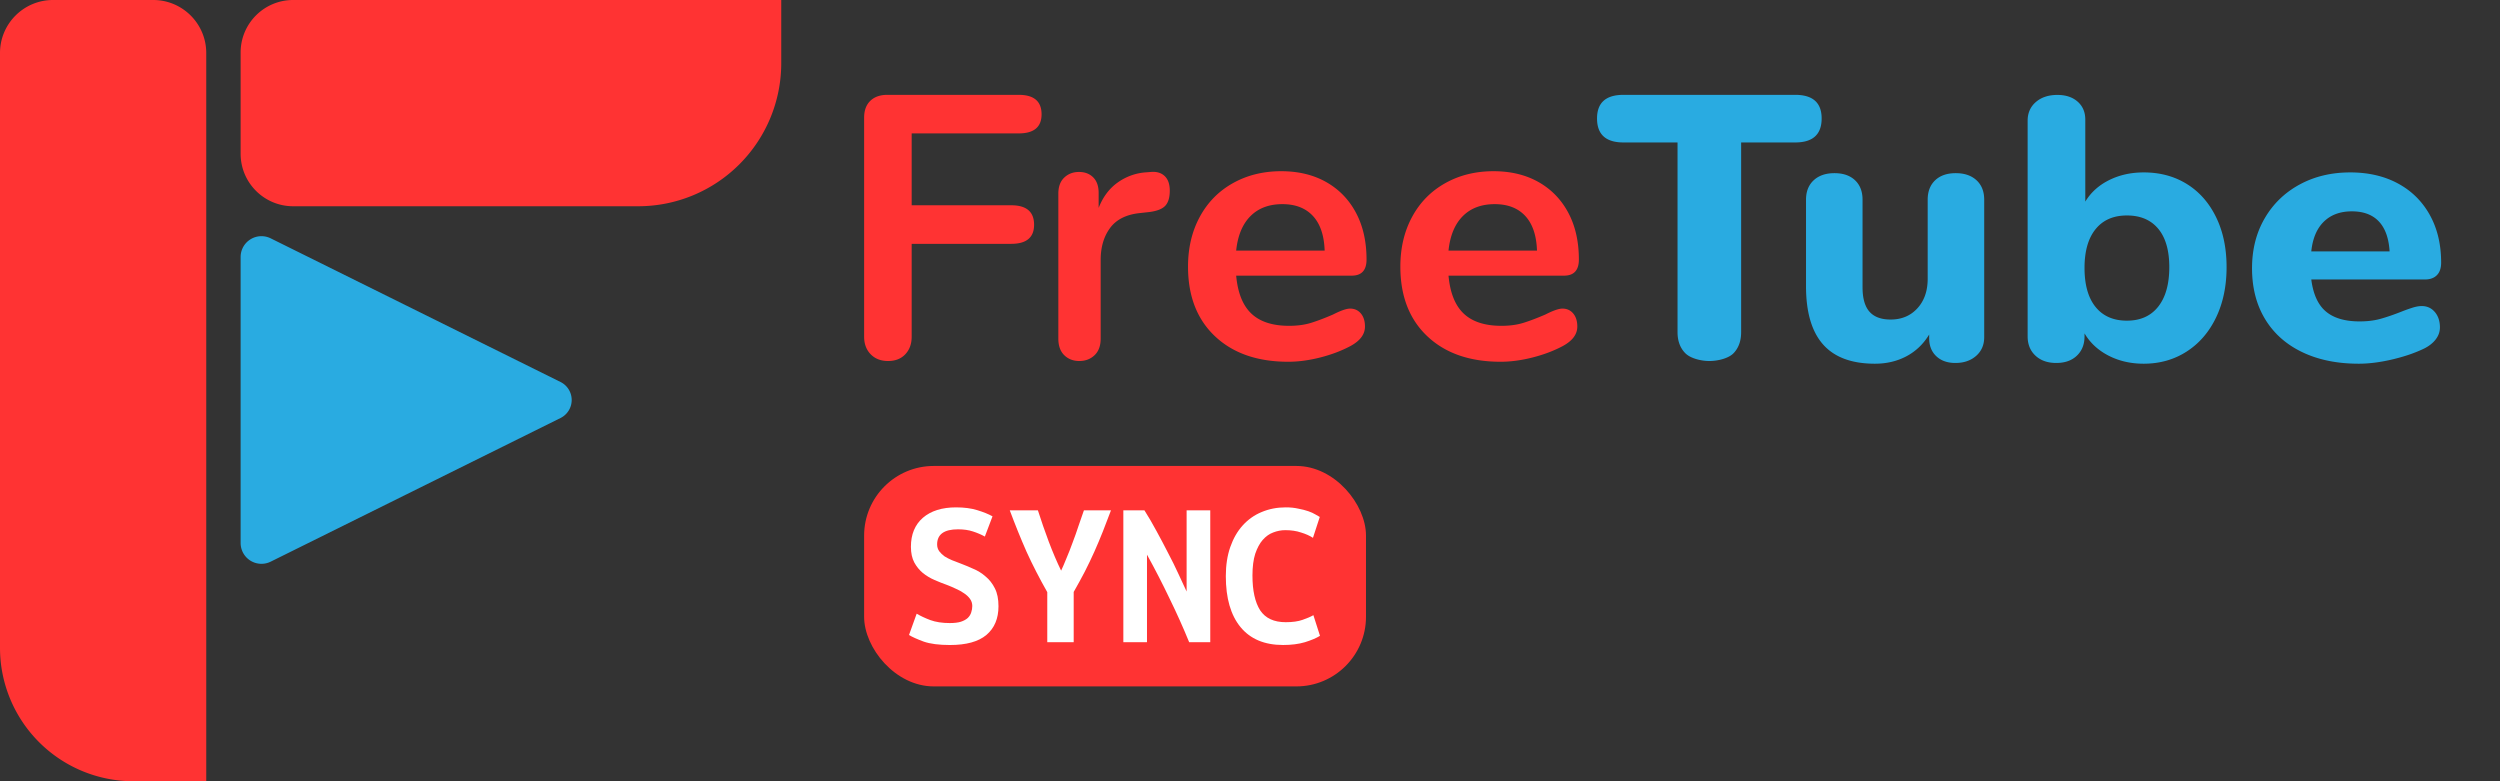 <?xml version="1.0" encoding="UTF-8" standalone="no"?>
<!-- Generator: Adobe Illustrator 21.0.0, SVG Export Plug-In . SVG Version: 6.00 Build 0)  -->

<svg
   version="1.1"
   id="Layer_1"
   x="0px"
   y="0px"
   viewBox="0 0 640 200"
   xml:space="preserve"
   sodipodi:docname="logo.svg"
   width="640"
   height="200"
   inkscape:version="1.2.2 (b0a8486541, 2022-12-01)"
   xmlns:inkscape="http://www.inkscape.org/namespaces/inkscape"
   xmlns:sodipodi="http://sodipodi.sourceforge.net/DTD/sodipodi-0.dtd"
   xmlns="http://www.w3.org/2000/svg"
   xmlns:svg="http://www.w3.org/2000/svg"><rect x="0" y="0" width="640" height="200" fill="#333333" stroke="none"/><defs
   id="defs1067" /><sodipodi:namedview
   id="namedview1065"
   pagecolor="#ffffff"
   bordercolor="#666666"
   borderopacity="1.0"
   inkscape:showpageshadow="2"
   inkscape:pageopacity="0.0"
   inkscape:pagecheckerboard="0"
   inkscape:deskcolor="#d1d1d1"
   showgrid="false"
   showguides="true"
   inkscape:zoom="1.4226563"
   inkscape:cx="472.7073"
   inkscape:cy="188.38001"
   inkscape:window-width="1898"
   inkscape:window-height="1019"
   inkscape:window-x="10"
   inkscape:window-y="28"
   inkscape:window-maximized="1"
   inkscape:current-layer="Layer_1"><sodipodi:guide
     position="61.6,173.6"
     orientation="1,0"
     id="guide2251"
     inkscape:locked="false" /><sodipodi:guide
     position="200,183.826"
     orientation="1,0"
     id="guide2253"
     inkscape:locked="false" /></sodipodi:namedview>

<path
   d="M 39.222,0 C 46.721,0 52.8,6.079 52.8,13.578 V 200 H 34.161 A 34.157,34.157 0 0 1 10.006,189.994 34.157,34.157 0 0 1 0,165.839 V 13.578 C 0,6.079 6.079,0 13.578,0 Z M 200,0 V 16.174 A 36.626,36.626 0 0 1 163.374,52.8 H 75.044 C 67.619,52.8 61.6,46.781 61.6,39.356 V 13.444 C 61.6,6.019 67.619,0 75.044,0 Z"
   style="clip-rule:evenodd;fill:#ff3333;fill-rule:evenodd;stroke-linejoin:round;stroke-miterlimit:2"
   id="path2074" /><path
   d="m 143.486,97.784 a 5.15,5.15 0 0 1 0,9.232 L 69.301,143.783 A 5.334,5.334 0 0 1 61.6,139.005 v -73.21 a 5.334,5.334 0 0 1 7.701,-4.778 z"
   style="clip-rule:evenodd;fill:#29abe1;fill-rule:evenodd;stroke-linejoin:round;stroke-miterlimit:2"
   id="path2076" /><path
   d="m 993.713,-320.956 c 0.141,0.306 0.212,0.603 0.212,0.893 0,0.53 -0.208,0.98 -0.623,1.35 -0.415,0.37 -0.89,0.555 -1.422,0.555 a 1.78,1.78 0 0 1 -0.988,-0.29 c -0.297,-0.192 -0.533,-0.482 -0.705,-0.868 l -1.058,-2.435 h -7.616 l -1.082,2.435 c -0.172,0.386 -0.411,0.676 -0.717,0.868 -0.305,0.193 -0.638,0.29 -0.999,0.29 -0.533,0 -1.015,-0.185 -1.446,-0.555 -0.431,-0.37 -0.646,-0.82 -0.646,-1.35 0,-0.29 0.071,-0.587 0.212,-0.893 l 6.206,-13.07 c 0.203,-0.435 0.505,-0.768 0.905,-1.001 0.399,-0.233 0.842,-0.35 1.328,-0.35 0.47,0 0.909,0.117 1.316,0.35 0.408,0.233 0.713,0.566 0.917,1.001 z m -6.041,-4.123 -2.351,-5.378 -2.351,5.378 z m 15.444,-5.306 c 0.988,0 1.869,0.261 2.645,0.784 0.776,0.522 1.379,1.258 1.81,2.206 0.431,0.949 0.647,2.034 0.647,3.256 0,1.222 -0.216,2.295 -0.647,3.22 -0.431,0.924 -1.03,1.635 -1.798,2.134 -0.768,0.498 -1.654,0.747 -2.657,0.747 a 4.524,4.524 0 0 1 -2.033,-0.458 c -0.619,-0.305 -1.101,-0.715 -1.446,-1.23 v 4.1 c 0,0.563 -0.188,1.013 -0.564,1.351 -0.376,0.337 -0.87,0.506 -1.481,0.506 -0.643,0 -1.16,-0.181 -1.551,-0.543 -0.392,-0.361 -0.588,-0.824 -0.588,-1.386 v -12.661 c 0,-0.595 0.184,-1.073 0.552,-1.435 0.369,-0.362 0.866,-0.543 1.493,-0.543 0.596,0 1.077,0.161 1.446,0.483 0.368,0.321 0.576,0.747 0.623,1.278 0.329,-0.563 0.811,-1.005 1.445,-1.327 a 4.596,4.596 0 0 1 2.104,-0.482 z m -1.269,9.14 c 0.721,0 1.273,-0.249 1.657,-0.748 0.384,-0.498 0.576,-1.213 0.576,-2.146 0,-0.981 -0.196,-1.732 -0.588,-2.255 -0.391,-0.522 -0.948,-0.784 -1.669,-0.784 -0.72,0 -1.277,0.258 -1.669,0.772 -0.391,0.515 -0.587,1.254 -0.587,2.219 0,0.948 0.196,1.676 0.587,2.182 0.392,0.507 0.956,0.76 1.693,0.76 z m 15.962,-9.14 c 0.987,0 1.869,0.261 2.644,0.784 0.776,0.522 1.38,1.258 1.811,2.206 0.431,0.949 0.646,2.034 0.646,3.256 0,1.222 -0.215,2.295 -0.646,3.22 -0.431,0.924 -1.031,1.635 -1.799,2.134 -0.768,0.498 -1.653,0.747 -2.656,0.747 a 4.526,4.526 0 0 1 -2.034,-0.458 c -0.619,-0.305 -1.101,-0.715 -1.445,-1.23 v 4.1 c 0,0.563 -0.188,1.013 -0.565,1.351 -0.376,0.337 -0.869,0.506 -1.481,0.506 -0.642,0 -1.159,-0.181 -1.551,-0.543 -0.392,-0.361 -0.588,-0.824 -0.588,-1.386 v -12.661 c 0,-0.595 0.184,-1.073 0.553,-1.435 0.368,-0.362 0.866,-0.543 1.492,-0.543 0.596,0 1.078,0.161 1.446,0.483 0.368,0.321 0.576,0.747 0.623,1.278 0.329,-0.563 0.811,-1.005 1.446,-1.327 a 4.596,4.596 0 0 1 2.104,-0.482 z m -1.27,9.14 c 0.721,0 1.274,-0.249 1.658,-0.748 0.384,-0.498 0.576,-1.213 0.576,-2.146 0,-0.981 -0.196,-1.732 -0.588,-2.255 -0.392,-0.522 -0.948,-0.784 -1.669,-0.784 -0.721,0 -1.277,0.258 -1.669,0.772 -0.392,0.515 -0.588,1.254 -0.588,2.219 0,0.948 0.196,1.676 0.588,2.182 0.392,0.507 0.956,0.76 1.692,0.76 z"
   style="clip-rule:evenodd;fill-rule:nonzero;stroke-linejoin:round;stroke-miterlimit:2"
   id="path2271" /><g
   id="g3289"
   transform="matrix(0.78,0,0,0.78,-22.694,30.876)"><rect
     style="color:#000000;overflow:visible;fill:#ff3333;fill-opacity:1;stroke:none;stroke-width:105.761;stroke-linecap:round;paint-order:stroke markers fill;stop-color:#000000"
     id="rect2351"
     width="164.717"
     height="72.352"
     x="312.704"
     y="113.345"
     rx="22.856"
     ry="22.856" /><g
     aria-label="SYNC"
     id="text2145"
     style="font-size:69.926px;line-height:125%;font-family:Tahoma;-inkscape-font-specification:'Tahoma, Normal';letter-spacing:0px;word-spacing:0px;fill:#ffffff;stroke-width:3.278px"><path
       d="m 340.86,164.905 q 2.168,0 3.566,-0.42 1.468,-0.489 2.308,-1.259 0.839,-0.839 1.119,-1.818 0.35,-1.049 0.35,-2.098 0,-1.329 -0.769,-2.377 -0.769,-1.049 -1.958,-1.818 -1.189,-0.839 -2.657,-1.468 -1.468,-0.699 -2.937,-1.259 -1.958,-0.699 -4.056,-1.608 -2.098,-0.909 -3.846,-2.308 -1.678,-1.399 -2.797,-3.426 -1.119,-2.098 -1.119,-5.175 0,-6.084 3.916,-9.51 3.986,-3.426 10.908,-3.426 3.986,0 6.923,0.909 3.007,0.909 5.035,2.028 l -2.517,6.643 q -1.748,-0.979 -3.916,-1.678 -2.098,-0.699 -4.895,-0.699 -6.853,0 -6.853,4.965 0,1.259 0.699,2.238 0.699,0.909 1.748,1.678 1.119,0.699 2.447,1.259 1.399,0.559 2.727,1.049 2.028,0.769 4.196,1.748 2.238,0.909 4.056,2.517 1.888,1.538 3.077,3.916 1.189,2.308 1.189,5.874 0,6.084 -3.986,9.44 -3.916,3.287 -11.957,3.287 -5.384,0 -8.601,-1.119 -3.217,-1.189 -4.825,-2.168 l 2.517,-6.993 q 1.888,1.119 4.475,2.098 2.657,0.979 6.433,0.979 z"
       style="font-weight:bold;font-family:'UbuntuMono Nerd Font';-inkscape-font-specification:'UbuntuMono Nerd Font'"
       id="path3317" /><path
       d="m 377.362,147.703 q 0.769,-1.608 1.748,-4.056 1.049,-2.447 2.028,-5.175 1.049,-2.727 1.958,-5.524 0.979,-2.797 1.748,-5.035 h 8.881 q -1.329,3.566 -2.657,6.923 -1.329,3.356 -2.797,6.643 -1.468,3.287 -3.147,6.573 -1.678,3.217 -3.636,6.643 v 16.503 h -8.671 V 154.765 q -3.846,-6.783 -6.783,-13.216 -2.867,-6.503 -5.524,-13.636 h 9.23 q 1.608,5.035 3.566,10.279 1.958,5.175 4.056,9.51 z"
       style="font-weight:bold;font-family:'UbuntuMono Nerd Font';-inkscape-font-specification:'UbuntuMono Nerd Font'"
       id="path3319" /><path
       d="m 419.387,171.198 q -2.937,-7.202 -6.433,-14.335 -3.426,-7.202 -7.412,-14.405 v 28.74 h -7.762 v -43.284 h 6.923 q 1.958,3.077 3.916,6.713 1.958,3.566 3.776,7.132 1.888,3.566 3.426,6.923 1.608,3.356 2.727,5.874 v -26.642 h 7.762 v 43.284 z"
       style="font-weight:bold;font-family:'UbuntuMono Nerd Font';-inkscape-font-specification:'UbuntuMono Nerd Font'"
       id="path3321" /><path
       d="m 450.225,172.107 q -9.16,0 -13.985,-5.874 -4.825,-5.874 -4.825,-16.712 0,-5.384 1.468,-9.58 1.468,-4.196 4.056,-7.063 2.657,-2.937 6.223,-4.405 3.636,-1.538 7.902,-1.538 2.308,0 4.126,0.42 1.888,0.35 3.287,0.839 1.399,0.489 2.308,1.049 0.979,0.559 1.468,0.839 l -2.238,6.853 q -1.608,-1.049 -3.916,-1.748 -2.238,-0.769 -5.175,-0.769 -2.028,0 -3.986,0.769 -1.888,0.699 -3.426,2.447 -1.468,1.678 -2.447,4.545 -0.909,2.867 -0.909,7.132 0,7.412 2.517,11.398 2.587,3.916 8.391,3.916 3.356,0 5.524,-0.769 2.238,-0.769 3.566,-1.538 l 2.168,6.783 q -1.818,1.119 -4.965,2.098 -3.077,0.909 -7.132,0.909 z"
       style="font-weight:bold;font-family:'UbuntuMono Nerd Font';-inkscape-font-specification:'UbuntuMono Nerd Font'"
       id="path3323" /></g></g><path
   d="m 227.351,92.418 c -1.853,0 -3.339,-0.575 -4.457,-1.725 -1.118,-1.15 -1.677,-2.652 -1.677,-4.504 v -56.063 c 0,-1.853 0.527,-3.29 1.582,-4.312 1.054,-1.023 2.507,-1.534 4.36,-1.534 h 33.638 c 3.897,0 5.845,1.661 5.845,4.984 0,3.258 -1.948,4.887 -5.845,4.887 h -27.409 v 18.4 h 25.492 c 3.897,0 5.846,1.661 5.846,4.983 0,3.259 -1.949,4.888 -5.846,4.888 h -25.492 v 23.767 c 0,1.852 -0.543,3.354 -1.629,4.504 -1.086,1.15 -2.556,1.725 -4.408,1.725 z m 67.256,-48.396 c 1.503,-0.128 2.688,0.223 3.555,1.054 0.868,0.831 1.301,2.076 1.301,3.737 0,1.725 -0.376,3.003 -1.127,3.834 -0.752,0.83 -2.11,1.373 -4.076,1.629 l -2.601,0.287 c -3.411,0.384 -5.911,1.662 -7.501,3.834 -1.59,2.172 -2.385,4.887 -2.385,8.146 v 20.125 c 0,1.852 -0.52,3.274 -1.561,4.264 -1.04,0.991 -2.341,1.486 -3.902,1.486 -1.561,0 -2.847,-0.495 -3.858,-1.486 -1.012,-0.99 -1.518,-2.412 -1.518,-4.264 v -37.088 c 0,-1.789 0.506,-3.162 1.518,-4.121 1.011,-0.958 2.269,-1.437 3.772,-1.437 1.503,0 2.717,0.463 3.642,1.389 0.925,0.927 1.387,2.252 1.387,3.977 v 3.834 c 1.098,-2.811 2.732,-4.984 4.899,-6.517 a 14.06,14.06 0 0 1 7.241,-2.587 z m 51.018,34.979 c 1.136,0 2.054,0.415 2.756,1.246 0.701,0.83 1.052,1.948 1.052,3.354 0,1.981 -1.236,3.642 -3.708,4.983 -2.272,1.214 -4.844,2.189 -7.717,2.923 -2.873,0.735 -5.612,1.102 -8.218,1.102 -7.884,0 -14.131,-2.172 -18.741,-6.516 -4.61,-4.345 -6.915,-10.286 -6.915,-17.825 0,-4.792 1.002,-9.041 3.007,-12.746 2.004,-3.706 4.827,-6.581 8.468,-8.625 3.641,-2.045 7.767,-3.067 12.377,-3.067 4.41,0 8.252,0.927 11.525,2.779 3.274,1.853 5.813,4.473 7.617,7.859 1.804,3.386 2.706,7.379 2.706,11.979 0,2.747 -1.269,4.121 -3.808,4.121 h -29.565 c 0.401,4.408 1.704,7.65 3.909,9.727 2.204,2.076 5.411,3.114 9.621,3.114 2.138,0 4.025,-0.255 5.662,-0.766 1.637,-0.511 3.491,-1.214 5.562,-2.109 2.005,-1.022 3.474,-1.533 4.41,-1.533 z m -17.338,-26.738 c -3.408,0 -6.13,1.023 -8.168,3.067 -2.038,2.045 -3.257,4.983 -3.658,8.817 h 22.65 c -0.134,-3.897 -1.136,-6.852 -3.007,-8.865 -1.871,-2.012 -4.477,-3.019 -7.817,-3.019 z m 71.696,26.738 c 1.136,0 2.055,0.415 2.756,1.246 0.702,0.83 1.052,1.948 1.052,3.354 0,1.981 -1.236,3.642 -3.708,4.983 -2.271,1.214 -4.844,2.189 -7.717,2.923 -2.872,0.735 -5.612,1.102 -8.218,1.102 -7.883,0 -14.13,-2.172 -18.741,-6.516 -4.61,-4.345 -6.915,-10.286 -6.915,-17.825 0,-4.792 1.003,-9.041 3.007,-12.746 2.004,-3.706 4.827,-6.581 8.468,-8.625 3.642,-2.045 7.767,-3.067 12.378,-3.067 4.409,0 8.251,0.927 11.525,2.779 3.274,1.853 5.812,4.473 7.616,7.859 1.804,3.386 2.706,7.379 2.706,11.979 0,2.747 -1.269,4.121 -3.808,4.121 h -29.565 c 0.401,4.408 1.704,7.65 3.909,9.727 2.205,2.076 5.412,3.114 9.621,3.114 2.138,0 4.025,-0.255 5.662,-0.766 1.637,-0.511 3.491,-1.214 5.562,-2.109 2.005,-1.022 3.475,-1.533 4.41,-1.533 z m -17.338,-26.738 c -3.407,0 -6.13,1.023 -8.168,3.067 -2.037,2.045 -3.257,4.983 -3.658,8.817 h 22.65 c -0.134,-3.897 -1.136,-6.852 -3.007,-8.865 -1.87,-2.012 -4.476,-3.019 -7.817,-3.019 z"
   style="clip-rule:evenodd;fill:#ff3333;fill-rule:nonzero;stroke-linejoin:round;stroke-miterlimit:2"
   id="path2273" /><path
   d="m 437.591,92.418 c -2.137,0 -4.861,-0.672 -6.173,-2.016 -1.313,-1.343 -1.969,-3.135 -1.969,-5.374 v -48.56 h -13.833 c -4.517,0 -6.775,-2.047 -6.775,-6.142 0,-4.03 2.258,-6.046 6.775,-6.046 h 43.949 c 4.517,0 6.776,2.016 6.776,6.046 0,4.095 -2.259,6.142 -6.776,6.142 h -13.833 v 48.56 c 0,2.239 -0.64,4.031 -1.922,5.374 -1.282,1.344 -4.022,2.016 -6.219,2.016 z m 63.083,-48.088 c 2.236,0 4.009,0.607 5.319,1.821 1.31,1.214 1.964,2.875 1.964,4.983 v 35.171 c 0,1.981 -0.686,3.578 -2.06,4.792 -1.374,1.214 -3.147,1.821 -5.319,1.821 -2.044,0 -3.673,-0.575 -4.887,-1.725 -1.214,-1.15 -1.821,-2.684 -1.821,-4.6 v -0.959 c -1.47,2.428 -3.402,4.281 -5.798,5.559 -2.396,1.277 -5.095,1.916 -8.098,1.916 -5.942,0 -10.366,-1.645 -13.273,-4.935 -2.907,-3.29 -4.36,-8.258 -4.36,-14.902 v -22.138 c 0,-2.108 0.655,-3.769 1.964,-4.983 1.31,-1.214 3.083,-1.821 5.319,-1.821 2.236,0 3.993,0.607 5.271,1.821 1.278,1.214 1.917,2.875 1.917,4.983 v 22.425 c 0,2.811 0.591,4.888 1.772,6.23 1.182,1.341 2.987,2.012 5.415,2.012 2.811,0 5.095,-0.958 6.852,-2.875 1.757,-1.917 2.636,-4.44 2.636,-7.571 v -20.221 c 0,-2.108 0.638,-3.769 1.916,-4.983 1.278,-1.214 3.035,-1.821 5.271,-1.821 z m 48.117,-0.191 c 4.171,-10e-4 7.853,0.99 11.046,2.97 3.193,1.981 5.686,4.808 7.478,8.482 1.792,3.673 2.688,7.938 2.688,12.793 0,4.856 -0.896,9.152 -2.688,12.89 -1.792,3.737 -4.301,6.644 -7.527,8.721 -3.226,2.076 -6.891,3.114 -10.997,3.114 -3.324,0 -6.321,-0.686 -8.993,-2.06 -2.672,-1.374 -4.725,-3.274 -6.159,-5.702 v 0.766 c 0,2.045 -0.651,3.69 -1.955,4.936 -1.303,1.246 -3.063,1.869 -5.278,1.869 -2.216,0 -3.992,-0.623 -5.328,-1.869 -1.336,-1.246 -2.004,-2.891 -2.004,-4.936 v -55.2 c 0,-1.98 0.701,-3.577 2.102,-4.791 1.401,-1.214 3.242,-1.821 5.523,-1.821 2.15,0 3.877,0.575 5.181,1.725 1.303,1.15 1.955,2.683 1.955,4.6 v 20.987 c 1.433,-2.363 3.47,-4.2 6.109,-5.51 2.64,-1.31 5.588,-1.965 8.847,-1.965 z m -4.301,37.95 c 3.454,0 6.126,-1.197 8.016,-3.593 1.889,-2.396 2.834,-5.766 2.834,-10.111 0,-4.28 -0.945,-7.555 -2.834,-9.823 -1.89,-2.268 -4.562,-3.402 -8.016,-3.402 -3.454,0 -6.126,1.166 -8.016,3.498 -1.89,2.332 -2.835,5.638 -2.835,9.919 0,4.344 0.945,7.683 2.835,10.015 1.89,2.332 4.562,3.498 8.016,3.498 z m 75.456,-3.738 c 1.385,0 2.511,0.511 3.377,1.533 0.865,1.023 1.298,2.332 1.298,3.929 0,1.087 -0.346,2.093 -1.039,3.019 -0.692,0.927 -1.662,1.709 -2.909,2.348 -2.354,1.15 -5.09,2.093 -8.207,2.827 -3.117,0.735 -5.991,1.102 -8.623,1.102 -5.541,0 -10.372,-0.99 -14.493,-2.971 -4.121,-1.98 -7.289,-4.807 -9.506,-8.481 -2.216,-3.673 -3.324,-8.002 -3.324,-12.985 0,-4.792 1.073,-9.04 3.221,-12.746 2.147,-3.706 5.125,-6.597 8.934,-8.673 3.809,-2.076 8.138,-3.115 12.986,-3.115 4.641,0 8.71,0.943 12.208,2.828 3.497,1.884 6.216,4.568 8.155,8.05 1.939,3.482 2.909,7.554 2.909,12.218 0,1.406 -0.364,2.476 -1.091,3.211 -0.727,0.734 -1.749,1.102 -3.065,1.102 H 591.688 c 0.485,3.769 1.731,6.501 3.74,8.194 2.009,1.693 4.883,2.539 8.623,2.539 2.009,0 3.809,-0.223 5.402,-0.671 1.593,-0.447 3.359,-1.054 5.299,-1.821 a 44.52,44.52 0 0 1 2.805,-1.006 c 0.9,-0.287 1.697,-0.431 2.389,-0.431 z m -17.869,-24.246 c -2.978,0 -5.368,0.879 -7.168,2.636 -1.801,1.757 -2.875,4.296 -3.221,7.618 h 20.051 c -0.208,-3.386 -1.126,-5.941 -2.753,-7.666 -1.628,-1.725 -3.931,-2.588 -6.909,-2.588 z"
   style="clip-rule:evenodd;fill:#29abe1;fill-rule:nonzero;stroke-linejoin:round;stroke-miterlimit:2"
   id="path2275" /><path
   d="m 422.132,-475.354 c 7.499,0 13.578,6.079 13.578,13.578 v 186.422 h -18.639 a 34.157,34.157 0 0 1 -24.155,-10.006 34.157,34.157 0 0 1 -10.006,-24.155 v -152.261 c 0,-7.499 6.079,-13.578 13.578,-13.578 z m 160.778,0 v 16.174 a 36.626,36.626 0 0 1 -36.626,36.626 h -88.33 c -7.425,0 -13.444,-6.019 -13.444,-13.444 v -25.912 c 0,-7.425 6.019,-13.444 13.444,-13.444 z"
   style="clip-rule:evenodd;fill:#ff3333;fill-rule:evenodd;stroke-linejoin:round;stroke-miterlimit:2"
   id="path2277" /><path
   d="m 526.396,-377.57 a 5.15,5.15 0 0 1 0,9.232 l -74.185,36.767 a 5.334,5.334 0 0 1 -7.701,-4.778 v -73.21 a 5.334,5.334 0 0 1 7.701,-4.778 z"
   style="clip-rule:evenodd;fill:#29abe1;fill-rule:evenodd;stroke-linejoin:round;stroke-miterlimit:2"
   id="path2279" /></svg>
